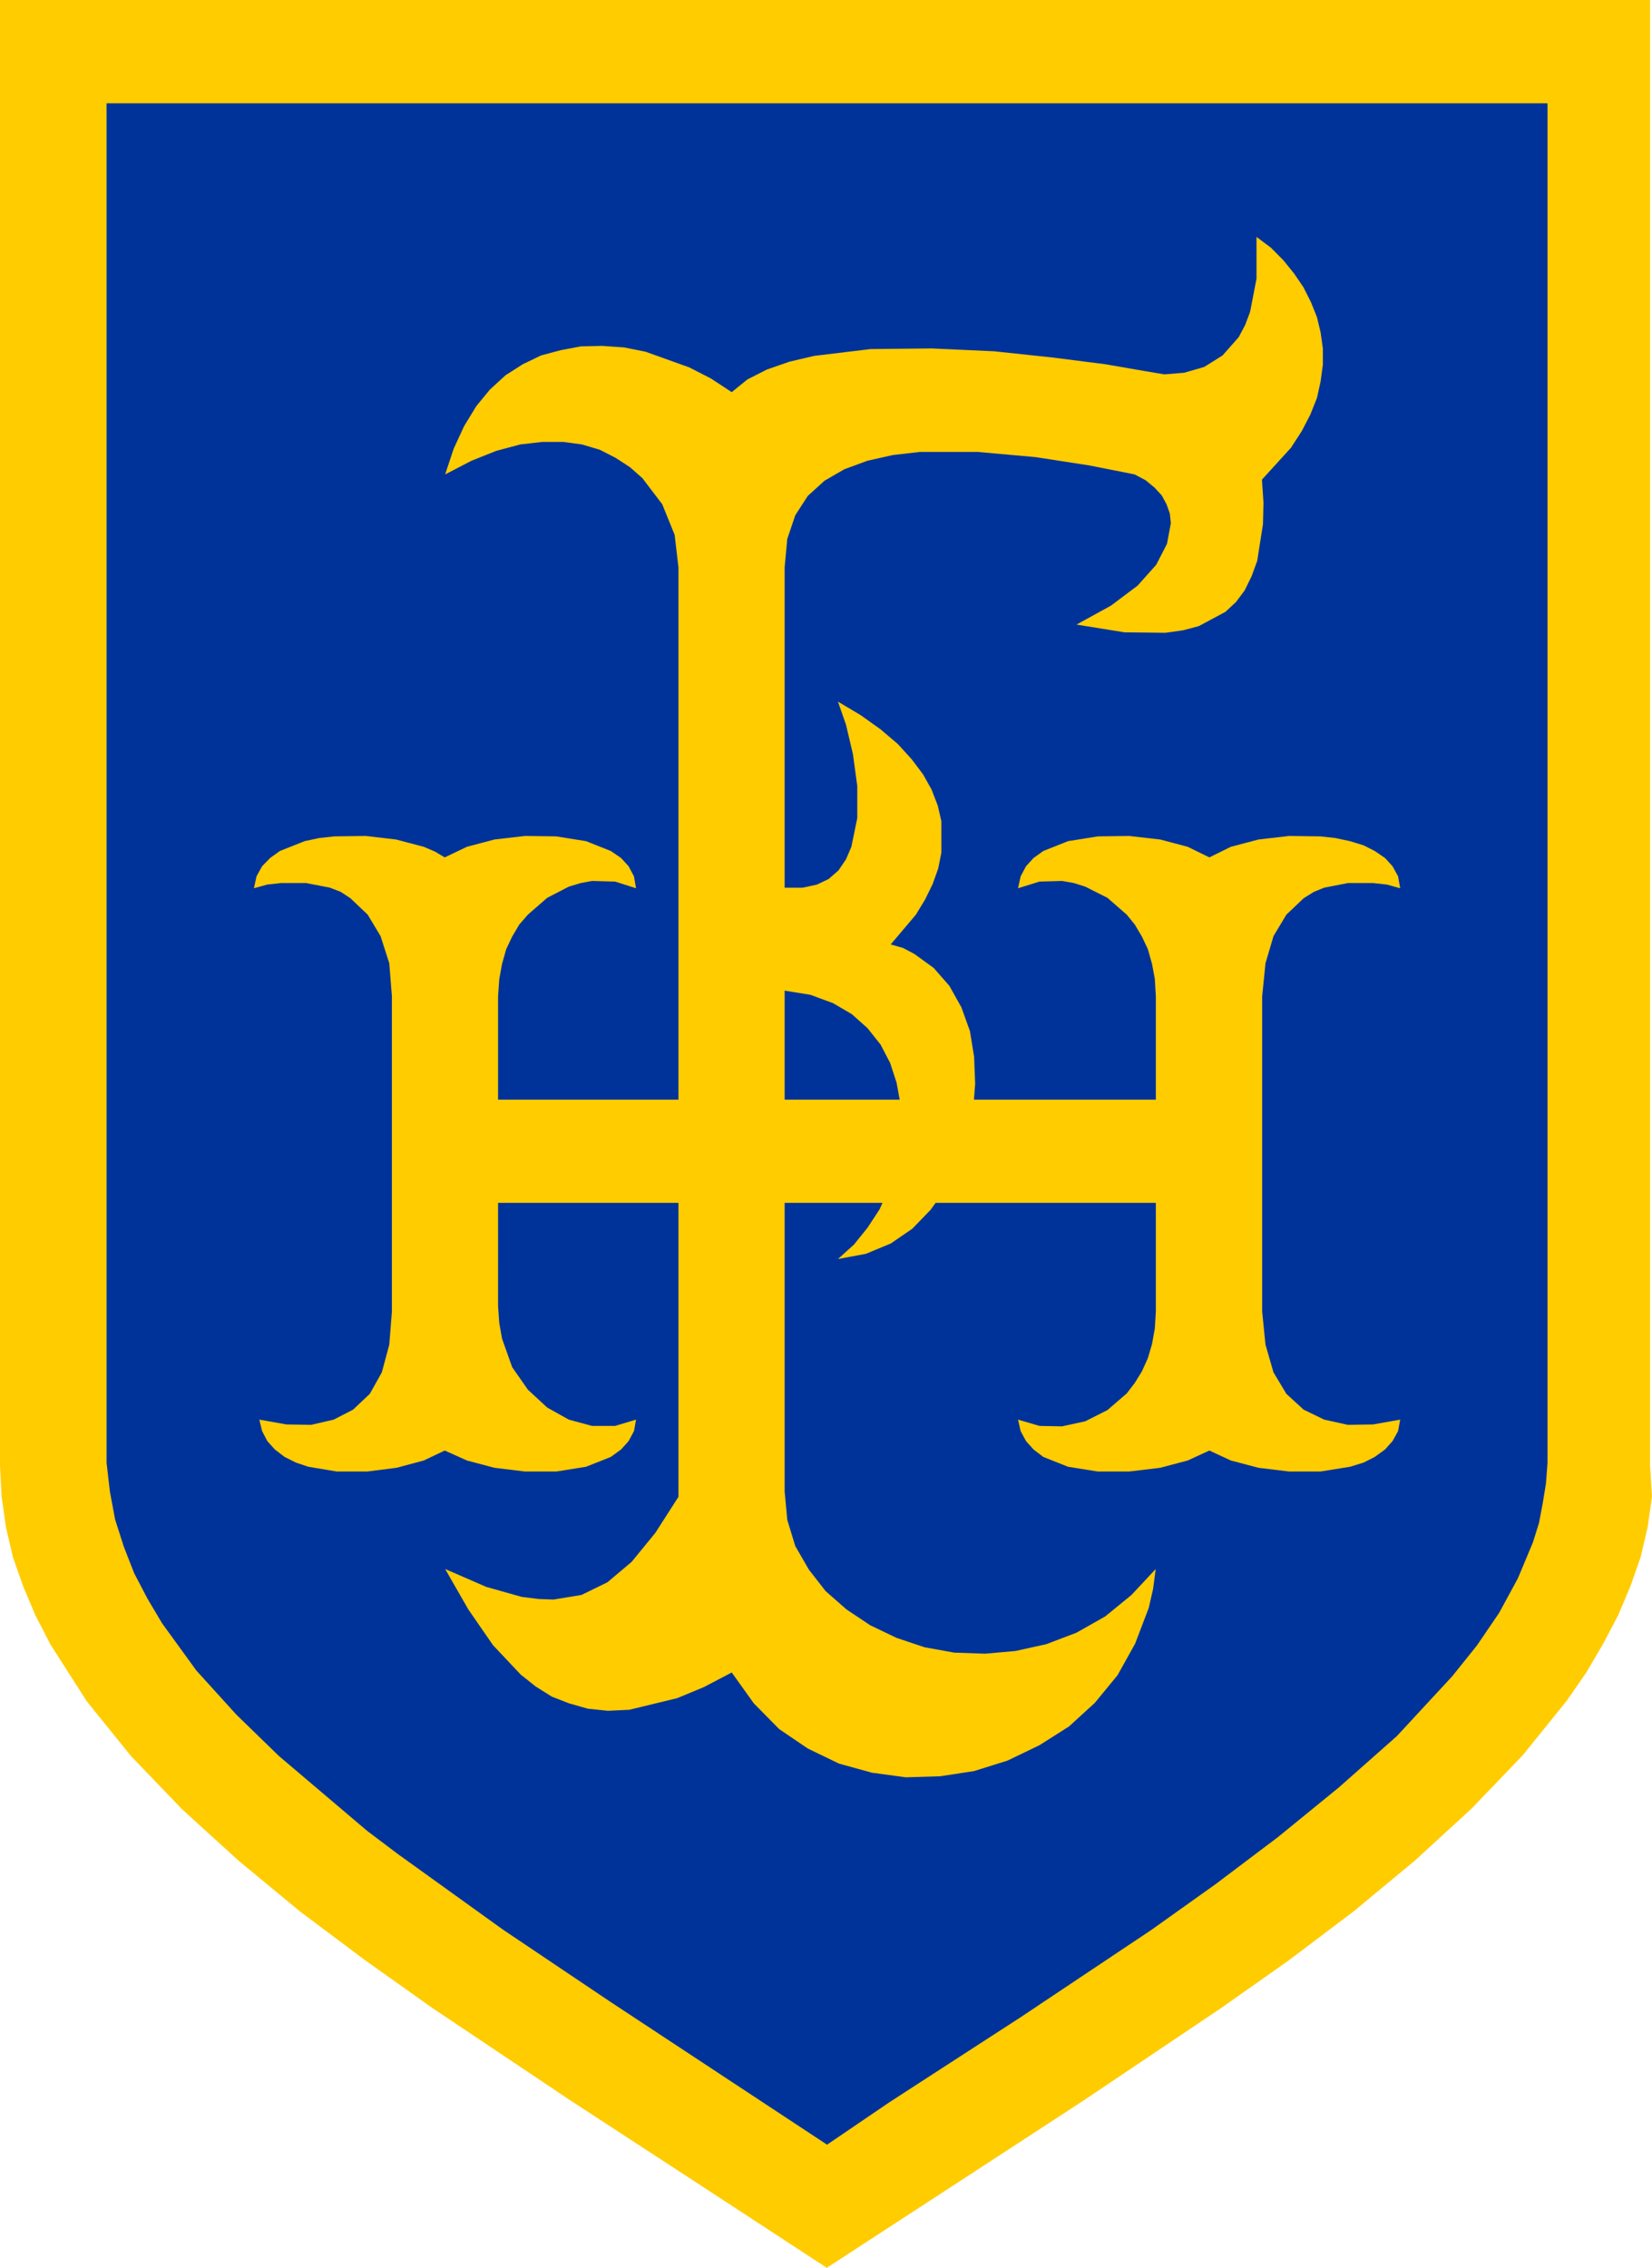 <svg xmlns="http://www.w3.org/2000/svg" width="563.999" height="774.198" viewBox="0 0 563.999 774.198">
  <g id="Logo_Escuela" data-name="Logo Escuela" transform="translate(-396.001 -193)">
    <path id="path20" d="M396.6-254.359l-41.72-27.28-45.827-29.88-47.08-31.52-23-16.333-22.227-16.653L195.76-393.372l-19.253-17.52-17.533-18.267-15.04-18.64L131.57-467.132l-5.172-10.04-4.16-9.867-3.507-9.973-2.377-10.24-1.487-10.533-.535-10.44v-500.332H677.678v500.532l.653,10.387-1.48,10.387-2.387,10.24-3.507,9.973-4.16,9.867-5.173,9.827-5.707,9.733L649.265-448l-15.04,18.627-17.533,18.28-19.32,17.72-20.92,17.347L554.4-359.373l-23.173,16.333-46.893,31.52-45.827,29.88Z" transform="translate(281.668 1221.557)" fill="#fc0" fill-rule="evenodd"/>
    <path id="path24" d="M239.719-403.492l-30.187-25.613-14.547-14.147-13.613-15.013L169.666-474.4l-4.987-8.4-4.573-8.76-3.507-9-2.973-9.267-1.773-9.52-1.133-9.827V-993.291H642.652v464.279l-.533,6.973L641-515.225l-1.253,6.613-2.08,6.627-5.107,12.213-6.413,11.813L618.6-466.866l-8.493,10.587-18.893,20.413-19.853,17.56-20.787,16.947-21.387,16.133-21.867,15.573-44.44,29.68-44.867,29.067L396.692-296.4l-73.906-48.72-36.72-24.68-35.893-25.813Z" transform="translate(281.668 1221.557)" fill="#039" fill-rule="evenodd"/>
    <path id="path26" d="M284.373-617.918H508.945v37.107l-.347,5.747-.96,5.347-1.427,4.84-2.027,4.48-2.44,3.96-2.733,3.573-6.6,5.693-7.56,3.813-7.907,1.733-7.733-.147-7.32-2.147.893,3.92,1.84,3.413,2.56,2.853,3.333,2.547,8.453,3.36,10.173,1.627h10.64l10.653-1.28,9.4-2.493,7.373-3.4,7.32,3.4,9.453,2.493,10.48,1.28h10.64l10.12-1.627,4.64-1.427,3.813-1.933,3.507-2.547,2.56-2.853L591.639-540l.72-3.92-9.227,1.64-8.627.147-8.08-1.787-7.027-3.4-5.893-5.4-4.4-7.333-2.733-9.467-1.133-11.293v-107.6l1.133-11.293,2.733-9.267,4.4-7.333,5.893-5.6,3.507-2.187,3.52-1.427,8.08-1.573h8.627l4.64.507,4.587,1.267-.72-4.067-1.893-3.453-2.56-2.8-3.507-2.4-3.813-1.933-4.64-1.427-5-1.067-5.12-.56-10.64-.147-10.48,1.213-9.453,2.493-7.32,3.613-7.373-3.613-9.4-2.493-10.653-1.213-10.64.147L478.972-741.4l-8.453,3.36-3.333,2.4-2.56,2.8-1.84,3.453-.893,4.067,7.32-2.28,7.733-.213,4.04.72,3.867,1.227,7.56,3.813,6.6,5.747,2.733,3.36,2.44,4.12,2.027,4.28,1.427,5.04.96,5.187.347,5.907v35.267H284.373v-35.267l.413-5.907.947-5.187,1.427-5.04,2.027-4.28,2.44-4.12,2.92-3.36,6.6-5.747,7.373-3.813,4.053-1.227,3.867-.72,7.907.213,7.133,2.28-.707-4.067-1.84-3.453-2.56-2.8-3.507-2.4-8.453-3.36-10.173-1.627-10.653-.147-10.467,1.213-9.4,2.493-7.56,3.613-3.333-1.987-3.8-1.627-9.467-2.493-10.4-1.213-10.72.147-5.107.56-5,1.067-8.453,3.36-3.333,2.4-2.733,2.8-1.907,3.453-.88,4.067,4.573-1.267,4.64-.507h8.627l8.093,1.573,3.693,1.427,3.32,2.187,5.893,5.6,4.4,7.333,2.973,9.267.893,11.293v107.6l-.893,11.293-2.547,9.467-4.107,7.333-5.72,5.4-6.6,3.4-7.733,1.787-8.453-.147-9.213-1.64.947,3.92,1.787,3.413,2.56,2.853,3.333,2.547,3.867,1.933,4.227,1.427,9.747,1.627h10.36l10.053-1.28,9.28-2.493,7.133-3.4,7.56,3.4,9.4,2.493,10.467,1.28h10.653l10.173-1.627,8.453-3.36,3.507-2.547,2.56-2.853,1.84-3.413.707-3.92-7.133,2.147h-7.907l-7.92-2.147-7.373-4.12-6.6-6.107-5.36-7.68-3.453-9.72-.947-5.293-.413-5.76Z" transform="translate(281.668 1221.557)" fill="#fc0" fill-rule="evenodd"/>
    <path id="path28" d="M418.426-706.145l8.613-10.187,3.147-5.187,2.56-5.253,1.907-5.333,1.067-5.4V-748.2l-1.253-5.4-2.08-5.387-2.907-5.2-3.867-5.133-4.76-5.24-5.88-5-6.84-4.88-7.72-4.587,2.733,7.84,2.373,10.027,1.493,10.947v10.947l-2.027,9.827-1.84,4.267-2.56,3.773-3.333,2.907-4.04,1.933-4.933,1.067h-6.067V-834.878l.893-9.68,2.733-8.093,4.28-6.613,5.707-5.187,6.787-3.92,7.907-2.907,8.613-1.933,9.28-1.067h19.667l19.8,1.773,18.427,2.853,15.4,3.053,3.747,1.987,3.08,2.547,2.44,2.653,1.613,3,1.12,3.107.36,3.36-1.307,7.013-3.693,7.187-6.36,7.12-9.093,6.827-11.76,6.467,16.4,2.64,13.973.16,6.067-.867,5.347-1.427,9.027-4.84,3.627-3.36L539.265-827l2.387-4.88,1.893-5.2,1.96-12.467.187-7.373-.533-7.893,9.92-10.893,3.693-5.707,2.907-5.6,2.267-5.693,1.24-5.6.773-5.707v-5.6l-.773-5.493-1.24-5.187-2.093-5.2-2.547-5.04-3.16-4.627-3.613-4.48-4.28-4.333-4.947-3.707v14.293l-2.187,11.307-1.667,4.427-2.2,4.173-5.533,6.267-6.24,3.92-6.84,1.987-6.773.56-6.413-1.08-13.8-2.387L473.759-906.5l-20.027-2.133-21.347-.973-20.8.213-19.32,2.333-8.44,1.987-7.733,2.693-6.6,3.36-5.347,4.333-7.133-4.68-7.373-3.773-14.92-5.347-7.307-1.467-7.547-.52-7.2.16L305.719-909l-6.667,1.787-6.24,3-5.88,3.76-5.347,4.893-4.64,5.653-4.16,6.813-3.573,7.747-2.907,8.747,9.027-4.68,8.44-3.36,8.147-2.187,7.547-.867H306.6l6.427.867,6.12,1.827,5.293,2.707,4.933,3.2,4.28,3.773,6.773,8.907,4.227,10.427,1.307,11.107v317.319l-7.907,12.32-8.08,9.88-8.267,6.973-8.853,4.32-9.573,1.573-5.173-.2-5.653-.707-12.12-3.413-14.027-6.107,7.907,13.787,8.44,12.227,9.453,10.027,5.107,4.067,5.533,3.467,5.88,2.293,6.427,1.827,6.827.707,7.32-.347,16.347-3.973,9.093-3.773,9.507-4.987,7.547,10.547,8.68,8.8,9.747,6.613,10.64,5.147L412-423.386l11.587,1.573,11.773-.36,11.533-1.773,11.413-3.573,10.88-5.24,10.107-6.413,8.8-8.04,7.787-9.467,6-10.787,4.64-12.173,1.48-6.467.893-6.813-8.267,8.853-8.973,7.333-9.8,5.547-10.293,3.92-10.52,2.333-10.4.92-10.52-.36L430.012-466.2l-9.573-3.2-9.04-4.333-8.08-5.4-7.133-6.253-5.707-7.333-4.64-8.04-2.733-8.96-.893-9.667V-690.372l8.8,1.427,7.733,2.853,6.413,3.76,5.36,4.787,4.453,5.6,3.267,6.267,2.2,6.76,1.307,7.187.36,7.32-.533,7.387-1.493,7.387-2.373,7.12-3.093,6.827-4.093,6.253-4.64,5.76-5.467,4.933,9.56-1.787,8.453-3.507,7.36-5.04,6.253-6.467,5.347-7.48,4.213-8.293,3.16-8.76,1.773-9.107.72-9.373-.36-9.267-1.427-8.747-2.907-8.093L438.452-692l-5.347-6.107-6.6-4.787-3.867-2.04Z" transform="translate(281.668 1221.557)" fill="#fc0" fill-rule="evenodd"/>
  </g>
</svg>
